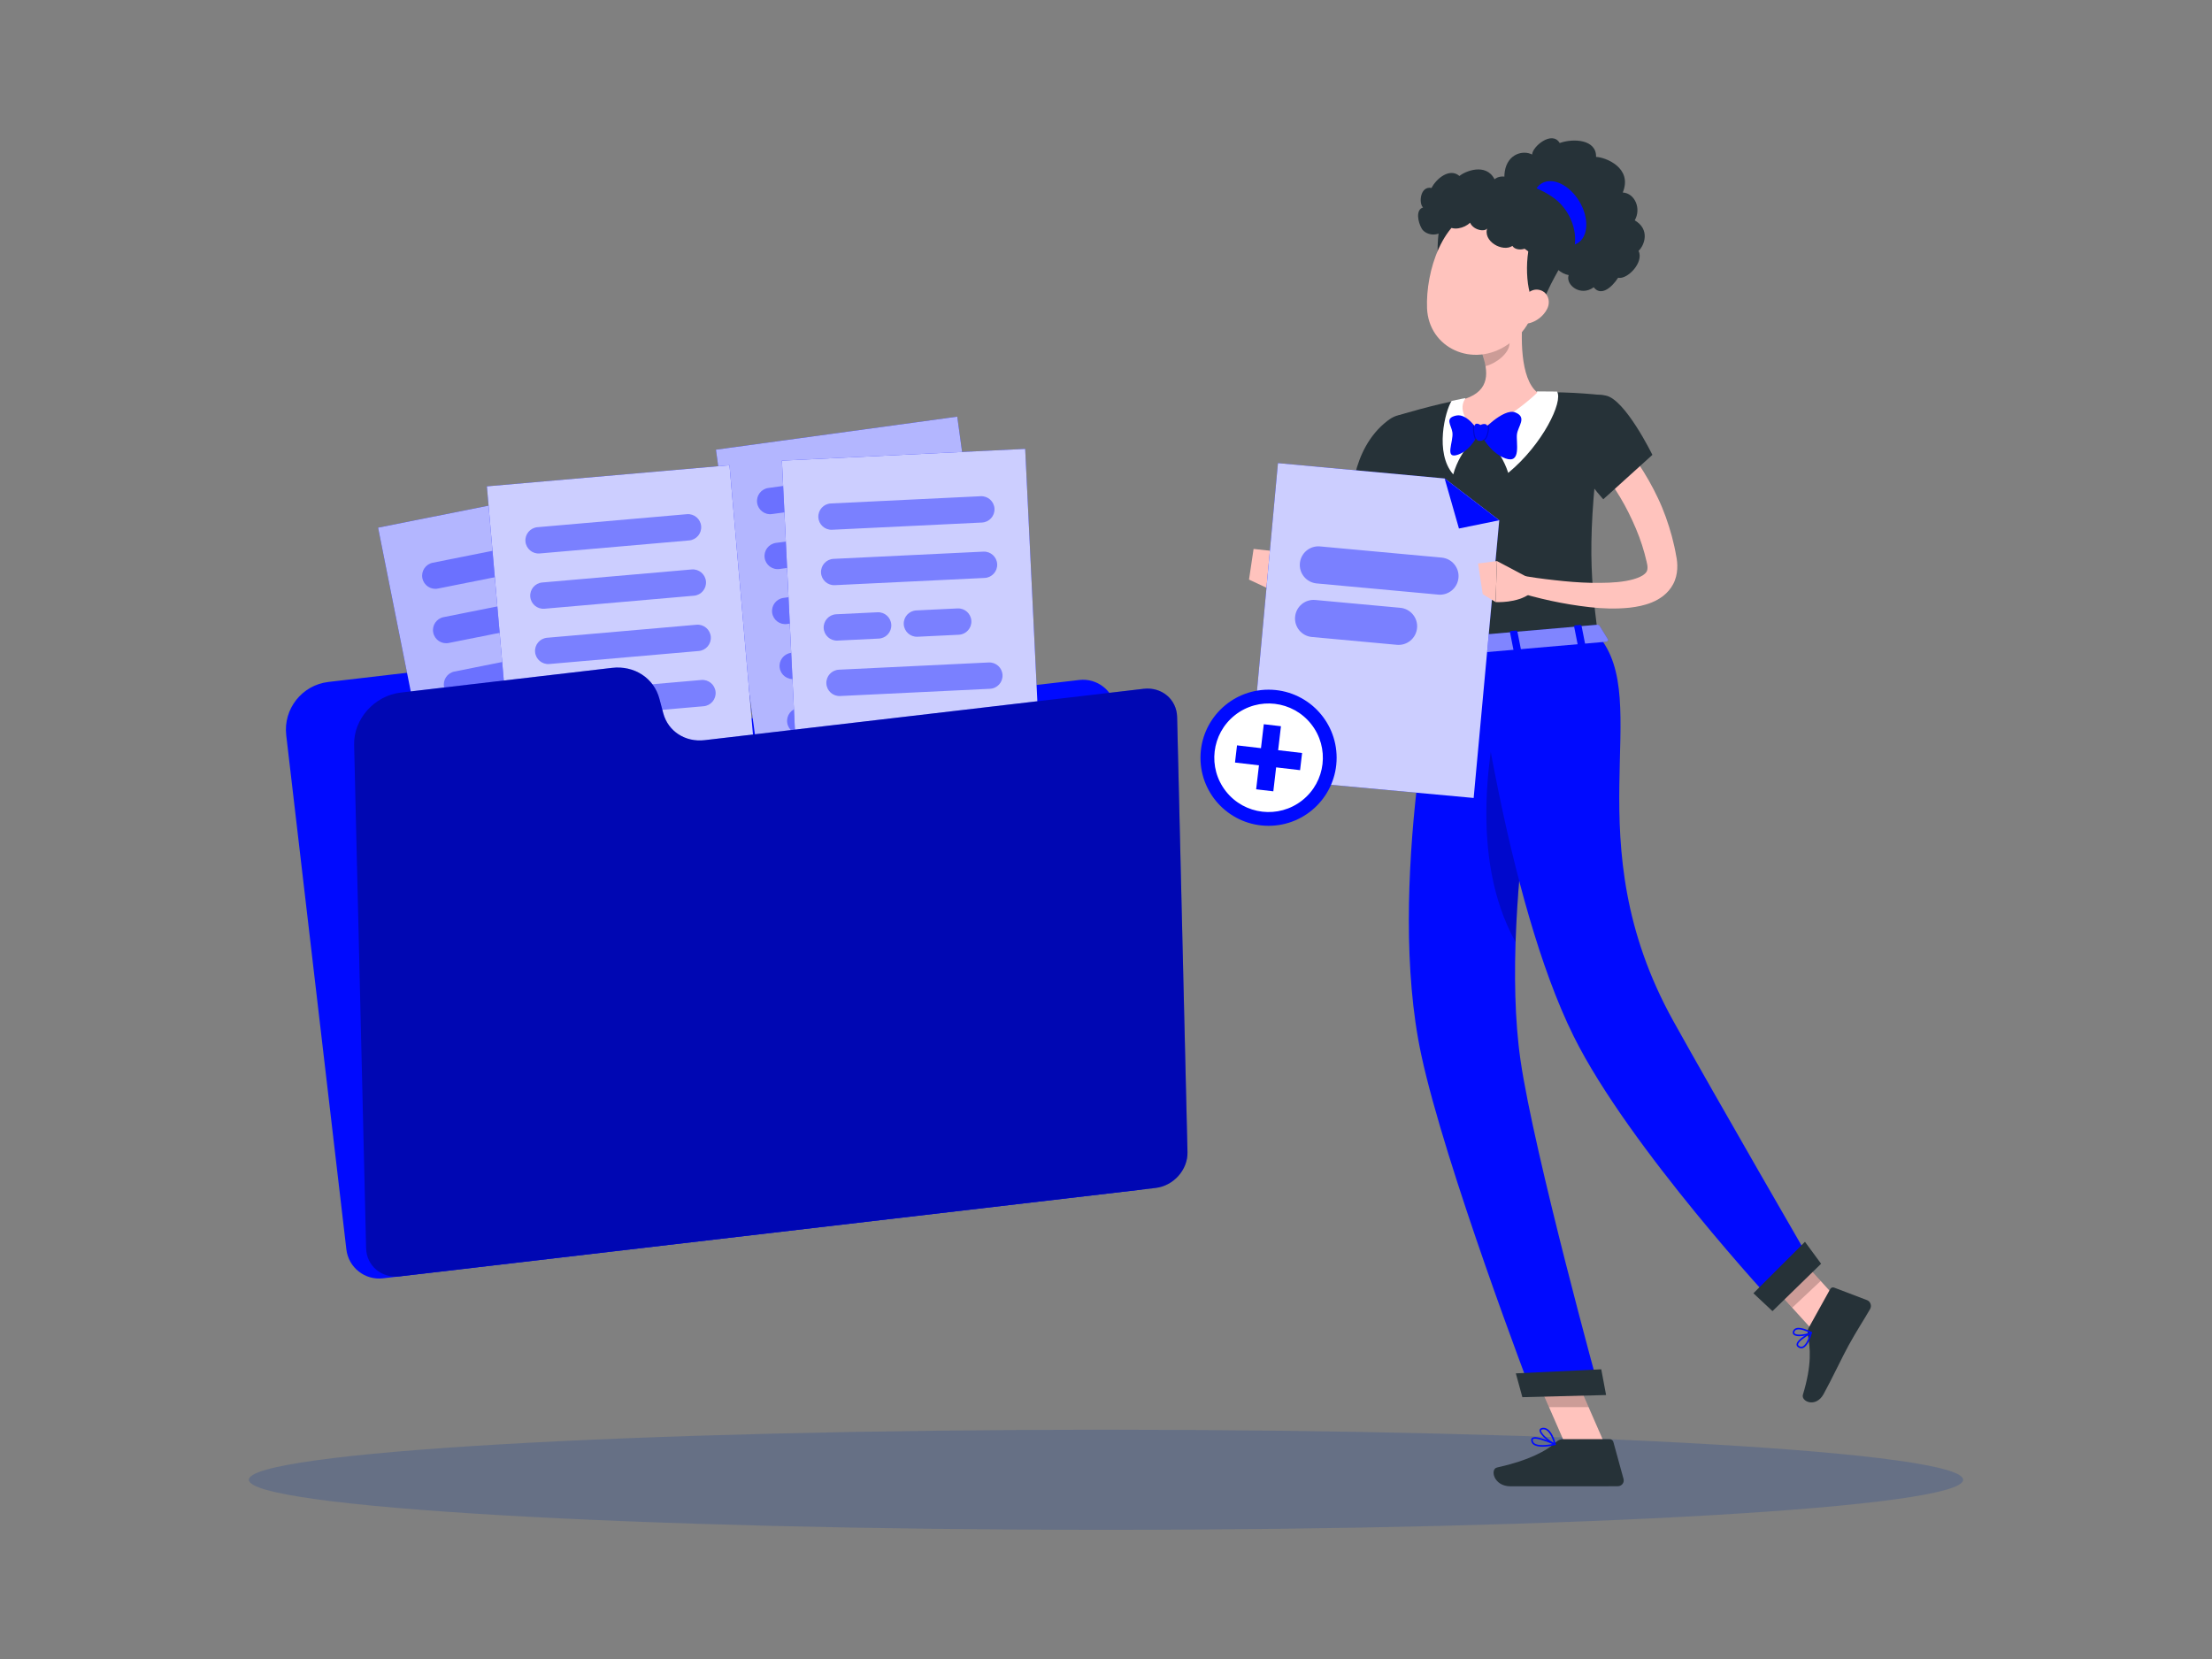 <svg width="160" height="120" viewBox="0 0 160 120" fill="none" xmlns="http://www.w3.org/2000/svg">
<rect x="0" y="0" width="160" height="120" fill="#808080" stroke="none"/>
<path d="M80 110.657C114.242 110.657 142 109.035 142 107.036C142 105.036 114.242 103.415 80 103.415C45.758 103.415 18 105.036 18 107.036C18 109.035 45.758 110.657 80 110.657Z" fill="#667085"/>
<path d="M43.095 50.9L42.711 49.825C42.167 48.3 40.642 47.352 39.034 47.54L23.752 49.328C21.846 49.551 20.481 51.277 20.704 53.183L25.054 90.374C25.207 91.681 26.391 92.617 27.698 92.464L82.375 86.069C83.682 85.916 84.618 84.732 84.465 83.425L80.705 51.275C80.552 49.968 79.369 49.032 78.061 49.185L46.311 52.898C44.904 53.063 43.571 52.234 43.095 50.9Z" fill="#000AFF"/>
<path d="M44.625 34.723L27.349 38.167L32.094 61.968L49.37 58.524L44.625 34.723Z" fill="#000AFF"/>
<path opacity="0.7" d="M44.625 34.723L27.349 38.167L32.094 61.968L49.37 58.524L44.625 34.723Z" fill="white"/>
<g opacity="0.4">
<path d="M42.315 40.452L31.673 42.573C31.157 42.676 30.655 42.341 30.552 41.825C30.449 41.309 30.784 40.807 31.3 40.704L41.943 38.583C42.459 38.48 42.96 38.815 43.063 39.331C43.166 39.847 42.831 40.349 42.315 40.452Z" fill="#000AFF"/>
<path d="M43.099 44.387L32.457 46.508C31.941 46.611 31.439 46.276 31.337 45.759C31.233 45.243 31.569 44.742 32.085 44.639L42.727 42.518C43.243 42.415 43.745 42.75 43.848 43.266C43.95 43.782 43.616 44.284 43.099 44.387Z" fill="#000AFF"/>
<path d="M43.884 48.322L33.242 50.443C32.725 50.546 32.224 50.211 32.121 49.695C32.018 49.179 32.353 48.677 32.869 48.574L43.511 46.453C44.027 46.35 44.529 46.685 44.632 47.201C44.735 47.718 44.4 48.219 43.884 48.322Z" fill="#000AFF"/>
</g>
<path d="M69.241 30.138L51.787 32.526L55.078 56.573L72.532 54.184L69.241 30.138Z" fill="#000AFF"/>
<path opacity="0.7" d="M69.241 30.138L51.787 32.526L55.078 56.573L72.532 54.184L69.241 30.138Z" fill="white"/>
<g opacity="0.4">
<path d="M66.588 35.712L55.837 37.184C55.316 37.255 54.835 36.89 54.764 36.369C54.692 35.848 55.057 35.367 55.578 35.296L66.33 33.824C66.851 33.753 67.332 34.118 67.403 34.639C67.474 35.161 67.109 35.641 66.588 35.712Z" fill="#000AFF"/>
<path d="M67.132 39.687L56.381 41.158C55.86 41.229 55.379 40.865 55.308 40.343C55.237 39.822 55.602 39.342 56.123 39.27L66.874 37.799C67.395 37.728 67.876 38.093 67.947 38.614C68.019 39.135 67.654 39.615 67.132 39.687Z" fill="#000AFF"/>
<path d="M59.888 44.731L56.925 45.136C56.404 45.208 55.923 44.843 55.852 44.322C55.781 43.8 56.146 43.32 56.667 43.248L59.629 42.843C60.151 42.772 60.631 43.136 60.702 43.658C60.774 44.179 60.409 44.66 59.888 44.731Z" fill="#000AFF"/>
<path d="M68.221 47.64L57.469 49.112C56.948 49.183 56.467 48.818 56.396 48.297C56.325 47.775 56.69 47.295 57.211 47.224L67.962 45.752C68.484 45.681 68.964 46.046 69.035 46.567C69.107 47.088 68.742 47.568 68.221 47.64Z" fill="#000AFF"/>
<path d="M65.827 52.018L58.014 53.087C57.492 53.158 57.012 52.794 56.941 52.273C56.869 51.751 57.234 51.271 57.755 51.199L65.568 50.13C66.089 50.059 66.57 50.423 66.641 50.945C66.713 51.466 66.348 51.947 65.827 52.018Z" fill="#000AFF"/>
</g>
<path d="M52.767 33.651L35.218 35.18L37.324 59.357L54.873 57.828L52.767 33.651Z" fill="#000AFF"/>
<path opacity="0.8" d="M52.767 33.651L35.218 35.18L37.324 59.357L54.873 57.828L52.767 33.651Z" fill="white"/>
<g opacity="0.4">
<path d="M49.849 39.091L39.039 40.033C38.515 40.078 38.053 39.691 38.007 39.166C37.961 38.642 38.349 38.18 38.873 38.134L49.684 37.192C50.208 37.146 50.67 37.534 50.716 38.059C50.761 38.583 50.373 39.045 49.849 39.091Z" fill="#000AFF"/>
<path d="M50.198 43.089L39.387 44.031C38.863 44.077 38.401 43.689 38.355 43.164C38.309 42.64 38.697 42.178 39.222 42.133L50.032 41.19C50.556 41.145 51.018 41.532 51.064 42.057C51.11 42.581 50.722 43.043 50.198 43.089Z" fill="#000AFF"/>
<path d="M50.546 47.088L39.736 48.03C39.212 48.075 38.749 47.688 38.704 47.163C38.658 46.639 39.046 46.177 39.57 46.131L50.381 45.189C50.905 45.144 51.367 45.531 51.413 46.056C51.458 46.58 51.07 47.042 50.546 47.088Z" fill="#000AFF"/>
<path d="M50.895 51.084L40.084 52.026C39.56 52.072 39.098 51.684 39.052 51.159C39.007 50.635 39.395 50.173 39.919 50.127L50.729 49.185C51.254 49.14 51.716 49.528 51.761 50.052C51.807 50.576 51.419 51.038 50.895 51.084Z" fill="#000AFF"/>
</g>
<path d="M74.154 32.47L56.559 33.319L57.729 57.56L75.324 56.711L74.154 32.47Z" fill="#000AFF"/>
<path opacity="0.8" d="M74.154 32.47L56.559 33.319L57.729 57.56L75.324 56.711L74.154 32.47Z" fill="white"/>
<g opacity="0.4">
<path d="M71.029 37.796L60.19 38.319C59.665 38.345 59.218 37.939 59.193 37.414C59.167 36.888 59.573 36.441 60.098 36.416L70.937 35.893C71.463 35.867 71.909 36.273 71.935 36.799C71.96 37.324 71.555 37.771 71.029 37.796Z" fill="#000AFF"/>
<path d="M71.223 41.804L60.384 42.327C59.858 42.352 59.412 41.947 59.386 41.421C59.361 40.896 59.766 40.449 60.292 40.424L71.131 39.901C71.657 39.875 72.103 40.281 72.129 40.806C72.154 41.332 71.748 41.779 71.223 41.804Z" fill="#000AFF"/>
<path d="M63.564 46.191L60.577 46.335C60.051 46.36 59.605 45.955 59.579 45.429C59.554 44.903 59.96 44.457 60.485 44.431L63.472 44.287C63.997 44.262 64.444 44.667 64.469 45.193C64.495 45.719 64.089 46.166 63.564 46.191Z" fill="#000AFF"/>
<path d="M69.355 45.913L66.368 46.057C65.843 46.082 65.396 45.676 65.371 45.151C65.345 44.625 65.751 44.179 66.277 44.153L69.263 44.009C69.789 43.984 70.236 44.389 70.261 44.915C70.286 45.441 69.881 45.887 69.355 45.913Z" fill="#000AFF"/>
<path d="M71.609 49.822L60.771 50.345C60.245 50.37 59.798 49.965 59.773 49.439C59.748 48.913 60.153 48.467 60.679 48.441L71.518 47.918C72.043 47.893 72.49 48.298 72.515 48.824C72.541 49.35 72.135 49.796 71.609 49.822Z" fill="#000AFF"/>
</g>
<path d="M47.975 51.59L47.695 50.537C47.298 49.045 45.877 48.121 44.268 48.309L28.986 50.096C27.08 50.319 25.57 52.013 25.615 53.879L26.482 90.283C26.513 91.563 27.597 92.476 28.904 92.323L83.582 85.928C84.889 85.775 85.924 84.614 85.894 83.334L85.144 51.864C85.114 50.585 84.029 49.672 82.722 49.824L50.971 53.538C49.565 53.702 48.322 52.894 47.975 51.59Z" fill="#000AFF"/>
<path opacity="0.3" d="M47.975 51.59L47.695 50.537C47.298 49.045 45.877 48.121 44.268 48.309L28.986 50.096C27.08 50.319 25.57 52.013 25.615 53.879L26.482 90.283C26.513 91.563 27.597 92.476 28.904 92.323L83.582 85.928C84.889 85.775 85.924 84.614 85.894 83.334L85.144 51.864C85.114 50.585 84.029 49.672 82.722 49.824L50.971 53.538C49.565 53.702 48.322 52.894 47.975 51.59Z" fill="black"/>
<path d="M101.433 34.088C101.197 35.276 100.944 36.445 100.66 37.613C100.382 38.781 100.097 39.947 99.787 41.107L99.315 42.845L99.252 43.067C99.224 43.163 99.192 43.259 99.155 43.358C99.08 43.557 98.984 43.764 98.842 43.976C98.703 44.186 98.505 44.407 98.245 44.583C97.986 44.759 97.664 44.872 97.372 44.898C96.776 44.944 96.349 44.765 96.001 44.595C95.654 44.411 95.371 44.201 95.112 43.98C94.598 43.53 94.192 43.057 93.811 42.513L94.7 41.714C95.133 42.043 95.616 42.38 96.074 42.626C96.302 42.751 96.531 42.855 96.732 42.911C96.929 42.975 97.1 42.966 97.102 42.934C97.106 42.922 97.07 42.922 97.054 42.923C97.035 42.923 97.039 42.916 97.054 42.87C97.068 42.827 97.091 42.758 97.112 42.673L97.186 42.321L97.559 40.575L98.31 37.083C98.553 35.919 98.814 34.752 99.068 33.601L101.433 34.088Z" fill="#FFC3BD"/>
<path d="M100.365 30.434C97.637 32.522 97.747 36.457 97.747 36.457L102.626 37.623C102.626 37.623 104.123 33.667 103.515 32.218C102.881 30.706 101.9 29.258 100.365 30.434Z" fill="#263238"/>
<path d="M94.951 41.776L93.157 39.982L92.189 42.789C92.189 42.789 93.704 43.606 95.153 42.836L94.951 41.776Z" fill="#FFC3BD"/>
<path d="M90.675 39.705L90.345 41.923L92.19 42.788L93.157 39.982L90.675 39.705Z" fill="#FFC3BD"/>
<path d="M116.173 104.677L113.429 104.946L110.574 98.415L113.318 98.147L116.173 104.677Z" fill="#FFC3BD"/>
<path d="M133.849 95.023L131.788 96.958L127.339 92.068L129.4 90.133L133.849 95.023Z" fill="#FFC3BD"/>
<path d="M130.837 96.03L132.386 93.239C132.442 93.138 132.558 93.094 132.665 93.135L135.049 94.043C135.297 94.137 135.404 94.454 135.27 94.686C134.713 95.65 134.396 96.087 133.715 97.314C133.296 98.069 132.48 99.8 131.902 100.843C131.336 101.862 130.261 101.369 130.409 100.883C131.07 98.704 130.946 97.491 130.759 96.529C130.725 96.356 130.755 96.178 130.837 96.03Z" fill="#263238"/>
<path d="M113.065 104.098H116.434C116.557 104.098 116.668 104.183 116.7 104.303L117.433 106.969C117.509 107.245 117.306 107.5 117.022 107.502C115.834 107.513 115.272 107.508 113.789 107.508C112.878 107.508 110.519 107.508 109.26 107.508C108.029 107.508 107.771 106.263 108.281 106.15C110.565 105.644 111.882 104.947 112.587 104.282C112.715 104.162 112.885 104.098 113.065 104.098Z" fill="#263238"/>
<path opacity="0.2" d="M110.575 98.417L112.047 101.783H114.909L113.321 98.148L110.575 98.417Z" fill="black"/>
<path opacity="0.2" d="M129.402 90.134L127.34 92.07L129.635 94.589L131.696 92.653L129.402 90.134Z" fill="black"/>
<path d="M101.188 30.03C101.188 30.03 99.955 30.573 104.092 46.945C108.653 46.55 113.367 46.143 115.586 45.951C114.988 41.289 114.733 38.405 116.139 28.612C116.139 28.612 113.685 28.296 111.203 28.391C109.26 28.465 107.67 28.54 105.983 28.842C103.759 29.241 101.188 30.03 101.188 30.03Z" fill="#263238"/>
<path d="M111.202 28.311C111.202 28.311 111.854 28.322 112.624 28.322C113.086 29.036 111.582 32.159 109.094 34.204C108.494 32.34 107.096 31.308 107.096 31.308L111.202 28.311Z" fill="white"/>
<path d="M105.985 28.8C105.985 28.8 105.695 28.841 104.999 29C104.536 29.714 103.752 32.76 105.117 34.315C105.649 32.396 107.097 31.306 107.097 31.306L105.985 28.8Z" fill="white"/>
<path d="M110.177 22.56C109.993 24.267 109.931 27.373 111.203 28.392C111.203 28.392 109.844 29.778 107.097 31.308C105.099 29.928 105.984 28.843 105.984 28.843C107.818 28.234 107.649 26.849 107.21 25.572L110.177 22.56Z" fill="#FFC3BD"/>
<path d="M107.05 31.316C107.05 31.316 108.736 29.481 109.606 29.833C110.475 30.185 109.804 30.814 109.726 31.405C109.649 31.995 110.065 33.57 108.898 33.161C107.731 32.752 107.05 31.316 107.05 31.316Z" fill="#000AFF"/>
<path d="M106.983 31.277C106.983 31.277 106.188 29.87 105.327 30.058C104.467 30.245 104.979 30.74 105.055 31.269C105.153 31.95 104.436 33.252 105.474 32.884C106.483 32.526 106.983 31.277 106.983 31.277Z" fill="#000AFF"/>
<g opacity="0.2">
<path d="M106.545 30.974C106.554 31.367 106.611 31.638 106.706 31.8C106.888 31.51 106.982 31.279 106.982 31.279C106.982 31.279 106.827 31.004 106.576 30.714C106.551 30.778 106.543 30.863 106.545 30.974Z" fill="black"/>
<path d="M107.663 30.721C107.303 31.039 107.051 31.314 107.051 31.314C107.051 31.314 107.165 31.553 107.38 31.868C107.522 31.747 107.64 31.526 107.691 31.141C107.721 30.942 107.706 30.811 107.663 30.721Z" fill="black"/>
</g>
<path d="M107.029 31.894C106.791 31.895 106.644 31.633 106.626 31.015C106.609 30.397 107.084 30.741 107.084 30.741C107.084 30.741 107.716 30.41 107.609 31.162C107.526 31.746 107.275 31.893 107.029 31.894Z" fill="#000AFF"/>
<path opacity="0.2" d="M108.967 23.788L107.211 25.57C107.316 25.872 107.404 26.18 107.452 26.483C108.159 26.317 109.181 25.583 109.192 24.827C109.198 24.451 109.043 23.957 108.967 23.788Z" fill="black"/>
<path d="M107.463 16.79C107.463 16.79 105.55 19.447 105.234 20.64C103.929 21.399 103.665 17.655 104.357 15.346C106.501 16.682 107.463 16.79 107.463 16.79Z" fill="#263238"/>
<path d="M111.679 19.89C110.966 22.617 110.723 23.787 109.05 24.93C106.533 26.65 103.339 25.178 103.222 22.292C103.117 19.695 104.299 15.671 107.218 15.103C110.093 14.544 112.391 17.162 111.679 19.89Z" fill="#FFC3BD"/>
<path d="M113.163 18.802C113.163 18.802 111.792 21.023 111.608 21.988C110.613 22.665 110.193 19.704 110.613 17.83C111.07 16.176 113.163 18.802 113.163 18.802Z" fill="#263238"/>
<path d="M112.616 17.256C112.221 17.556 111.8 16.446 112.196 15.596C111.437 15.643 110.526 15.194 110.72 14.463C109.228 14.963 108.674 13.444 108.846 12.393C109.054 11.122 110.168 10.842 110.823 11.177C110.836 10.606 112.268 9.411 112.817 10.345C113.838 9.985 115.481 10.096 115.448 11.35C116.123 11.371 118.113 12.134 117.379 13.924C118.257 13.976 118.733 15.093 118.245 15.936C119.37 16.596 118.953 17.742 118.524 18.143C118.93 18.987 117.697 20.242 117.044 20.091C116.544 20.858 115.779 21.433 115.279 20.779C114.308 21.487 113.22 20.59 113.466 19.898C112.365 19.717 111.254 17.901 112.616 17.256Z" fill="#263238"/>
<path d="M114.241 14.571C114.957 15.767 114.898 17.119 114.108 17.593C113.318 18.066 112.097 17.48 111.381 16.285C110.665 15.089 110.724 13.737 111.514 13.264C112.304 12.791 113.524 13.376 114.241 14.571Z" fill="#000AFF"/>
<path d="M107.591 16.456C107.547 16.799 106.603 16.71 106.332 16.106C105.943 16.515 105.025 16.727 104.711 16.282C104.182 17.278 103.118 17.018 102.839 16.539C102.561 16.06 102.382 15.178 102.933 15.004C102.612 14.727 102.709 13.432 103.547 13.595C103.9 12.905 104.864 12.121 105.566 12.73C105.948 12.397 107.477 11.746 108.105 12.966C108.616 12.544 109.52 12.83 109.737 13.478C110.733 13.218 111.164 13.973 111.16 14.381C111.868 14.574 111.915 15.795 111.47 16.056C111.637 16.673 111.549 17.335 110.899 17.28C110.774 18.11 109.661 18.239 109.398 17.786C108.691 18.26 107.216 17.454 107.591 16.456Z" fill="#263238"/>
<path d="M105.909 14.107C106.718 12.986 109.668 12.522 112.223 14.201C114.526 15.713 114.376 19.225 112.546 19.038C110.716 18.851 108.904 16.703 108.904 16.703L105.909 14.107Z" fill="#263238"/>
<path d="M111.905 22.353C111.637 22.872 111.153 23.219 110.694 23.357C110.002 23.566 109.642 22.95 109.822 22.29C109.984 21.696 110.54 20.871 111.24 20.952C111.929 21.032 112.212 21.76 111.905 22.353Z" fill="#FFC3BD"/>
<path d="M104.092 46.946C104.092 46.946 100.203 64.148 102.799 76.276C104.538 84.399 110.808 100.808 110.808 100.808L115.711 100.682C115.711 100.682 110.964 83.462 109.983 76.69C108.304 65.106 112.508 46.218 112.508 46.218L104.092 46.946Z" fill="#000AFF"/>
<path opacity="0.2" d="M108.575 50.419L111.027 54.285C110.403 58.294 109.783 63.308 109.624 68.133C106.177 61.962 107.809 53.686 108.575 50.419Z" fill="black"/>
<path d="M110.117 101.061L116.173 100.907L115.823 99.046L109.644 99.339L110.117 101.061Z" fill="#263238"/>
<path d="M106.605 46.761C106.605 46.761 108.886 65.005 113.832 74.965C117.826 83.01 128.485 94.462 128.485 94.462L131.21 91.654C131.21 91.654 124.01 79.208 121.042 73.864C113.763 60.761 119.712 50.761 115.586 45.95L106.605 46.761Z" fill="#000AFF"/>
<path d="M128.208 94.838L131.725 91.41L130.558 89.822L126.829 93.545L128.208 94.838Z" fill="#263238"/>
<path d="M115.7 45.263L116.307 46.247C116.354 46.323 116.267 46.413 116.134 46.424L104.08 47.467C103.976 47.475 103.886 47.432 103.874 47.368L103.681 46.348C103.668 46.277 103.753 46.209 103.866 46.199L115.505 45.193C115.591 45.185 115.669 45.213 115.7 45.263Z" fill="#000AFF"/>
<path opacity="0.5" d="M115.7 45.263L116.307 46.247C116.354 46.323 116.267 46.413 116.134 46.424L104.08 47.467C103.976 47.475 103.886 47.432 103.874 47.368L103.681 46.348C103.668 46.277 103.753 46.209 103.866 46.199L115.505 45.193C115.591 45.185 115.669 45.213 115.7 45.263Z" fill="white"/>
<path d="M114.248 46.698L114.56 46.671C114.622 46.666 114.667 46.629 114.659 46.591L114.397 45.267C114.389 45.228 114.332 45.2 114.27 45.206L113.958 45.233C113.896 45.238 113.852 45.274 113.859 45.313L114.121 46.637C114.129 46.676 114.186 46.703 114.248 46.698Z" fill="#000AFF"/>
<path d="M109.607 47.101L109.919 47.074C109.981 47.069 110.025 47.033 110.017 46.994L109.755 45.67C109.748 45.631 109.691 45.604 109.629 45.609L109.317 45.636C109.255 45.641 109.211 45.678 109.218 45.716L109.48 47.04C109.488 47.079 109.545 47.107 109.607 47.101Z" fill="#000AFF"/>
<path d="M106.594 57.719L108.444 37.634L104.495 34.61L92.438 33.499L90.345 56.222L106.594 57.719Z" fill="#000AFF"/>
<path opacity="0.8" d="M106.594 57.719L108.444 37.634L104.495 34.61L92.438 33.499L90.345 56.222L106.594 57.719Z" fill="white"/>
<path d="M108.444 37.633L104.495 34.609L105.53 38.229L108.444 37.633Z" fill="#000AFF"/>
<path d="M91.758 59.733C94.477 59.733 96.682 57.529 96.682 54.81C96.682 52.09 94.477 49.886 91.758 49.886C89.038 49.886 86.834 52.09 86.834 54.81C86.834 57.529 89.038 59.733 91.758 59.733Z" fill="#000AFF"/>
<path d="M94.194 57.892C95.896 56.547 96.186 54.078 94.841 52.376C93.497 50.674 91.027 50.385 89.326 51.729C87.624 53.073 87.334 55.543 88.678 57.244C90.023 58.946 92.492 59.236 94.194 57.892Z" fill="white"/>
<path d="M94.184 54.466L92.452 54.263L92.655 52.53L91.413 52.385L91.21 54.117L89.477 53.914L89.331 55.156L91.064 55.359L90.861 57.092L92.103 57.238L92.306 55.505L94.038 55.708L94.184 54.466Z" fill="#000AFF"/>
<path opacity="0.4" d="M105.495 41.795C105.427 42.534 104.773 43.078 104.034 43.01L95.24 42.201C94.5 42.133 93.957 41.479 94.024 40.74C94.092 40 94.747 39.456 95.486 39.524L104.28 40.333C105.019 40.401 105.563 41.056 105.495 41.795Z" fill="#000AFF"/>
<path opacity="0.4" d="M102.5 45.425C102.432 46.165 101.778 46.709 101.039 46.641L94.893 46.075C94.154 46.007 93.61 45.353 93.678 44.614C93.746 43.874 94.4 43.33 95.139 43.398L101.285 43.964C102.024 44.032 102.568 44.686 102.5 45.425Z" fill="#000AFF"/>
<path d="M116.627 31.227C116.843 31.439 116.994 31.603 117.164 31.793C117.328 31.978 117.484 32.165 117.637 32.356C117.942 32.736 118.231 33.125 118.504 33.525C119.041 34.331 119.523 35.175 119.935 36.054C120.352 36.931 120.674 37.854 120.931 38.794C121.054 39.266 121.166 39.741 121.246 40.224C121.357 40.73 121.4 41.549 121.028 42.245C120.848 42.593 120.586 42.882 120.313 43.096C120.039 43.312 119.754 43.462 119.478 43.576C118.924 43.799 118.398 43.894 117.889 43.954C116.873 44.06 115.913 44.022 114.97 43.916C113.087 43.702 111.289 43.304 109.502 42.754L109.795 41.594C110.664 41.737 111.56 41.872 112.445 41.964C113.33 42.066 114.216 42.139 115.089 42.158C115.96 42.17 116.829 42.16 117.617 42.02C118.007 41.951 118.377 41.848 118.659 41.709C118.946 41.568 119.096 41.406 119.131 41.291C119.153 41.23 119.169 41.162 119.17 41.059C119.171 41.009 119.164 40.949 119.158 40.888C119.144 40.822 119.137 40.763 119.108 40.646C119.018 40.235 118.9 39.829 118.774 39.427C118.516 38.622 118.178 37.845 117.801 37.085C117.424 36.326 116.983 35.595 116.496 34.9C116.256 34.549 116.004 34.206 115.74 33.877C115.609 33.712 115.474 33.551 115.337 33.394C115.208 33.242 115.052 33.069 114.946 32.96L116.627 31.227Z" fill="#FFC3BD"/>
<path d="M110.522 41.77L108.28 40.583L108.18 43.55C108.18 43.55 109.763 43.65 110.692 42.921L110.522 41.77Z" fill="#FFC3BD"/>
<path d="M106.913 40.76L107.25 42.977L108.18 43.55L108.28 40.583L106.913 40.76Z" fill="#FFC3BD"/>
<path d="M116.138 28.611C117.547 28.86 119.522 32.902 119.522 32.902L115.97 36.114C115.97 36.114 113.145 33.033 113.296 31.197C113.423 29.638 114.343 28.294 116.138 28.611Z" fill="#263238"/>
<path d="M130.293 97.528C130.33 97.528 130.366 97.522 130.403 97.509C130.74 97.396 130.961 96.772 131.063 96.41C131.069 96.389 131.062 96.366 131.044 96.352C131.027 96.338 131.003 96.336 130.983 96.346C130.881 96.4 129.98 96.881 129.951 97.236C129.947 97.291 129.96 97.369 130.047 97.435C130.128 97.497 130.211 97.528 130.293 97.528ZM130.917 96.51C130.76 97.009 130.559 97.339 130.367 97.404C130.284 97.431 130.202 97.412 130.114 97.346C130.063 97.308 130.06 97.271 130.062 97.246C130.08 97.028 130.608 96.685 130.917 96.51Z" fill="#000AFF"/>
<path d="M130.153 96.651C130.473 96.651 130.865 96.549 131.037 96.444C131.054 96.433 131.065 96.415 131.064 96.395C131.064 96.375 131.053 96.357 131.035 96.347C131.005 96.33 130.292 95.938 129.909 96.075C129.808 96.11 129.738 96.177 129.698 96.273C129.637 96.424 129.704 96.511 129.75 96.549C129.835 96.622 129.984 96.651 130.153 96.651ZM130.885 96.395C130.58 96.525 129.989 96.605 129.822 96.464C129.794 96.441 129.766 96.403 129.802 96.315C129.829 96.249 129.876 96.204 129.945 96.18C130.207 96.087 130.682 96.296 130.885 96.395Z" fill="#000AFF"/>
<path d="M111.57 104.643C111.893 104.643 112.245 104.58 112.49 104.526C112.513 104.521 112.53 104.502 112.533 104.478C112.536 104.454 112.523 104.431 112.501 104.421C112.363 104.356 111.14 103.791 110.832 103.999C110.793 104.026 110.747 104.077 110.753 104.172C110.76 104.304 110.816 104.41 110.919 104.488C111.072 104.603 111.311 104.643 111.57 104.643ZM112.297 104.451C111.934 104.519 111.263 104.608 110.986 104.399C110.91 104.34 110.87 104.265 110.864 104.166C110.861 104.121 110.879 104.102 110.894 104.092C111.067 103.975 111.79 104.228 112.297 104.451Z" fill="#000AFF"/>
<path d="M112.478 104.528C112.49 104.528 112.503 104.523 112.514 104.514C112.53 104.501 112.537 104.479 112.532 104.459C112.52 104.407 112.243 103.202 111.579 103.279C111.413 103.299 111.368 103.381 111.359 103.447C111.317 103.754 112.088 104.373 112.456 104.523C112.463 104.526 112.47 104.528 112.478 104.528ZM111.639 103.387C112.063 103.387 112.31 104.089 112.392 104.37C111.994 104.161 111.443 103.658 111.47 103.462C111.472 103.448 111.478 103.404 111.593 103.39C111.608 103.388 111.624 103.387 111.639 103.387Z" fill="#000AFF"/>
</svg>
